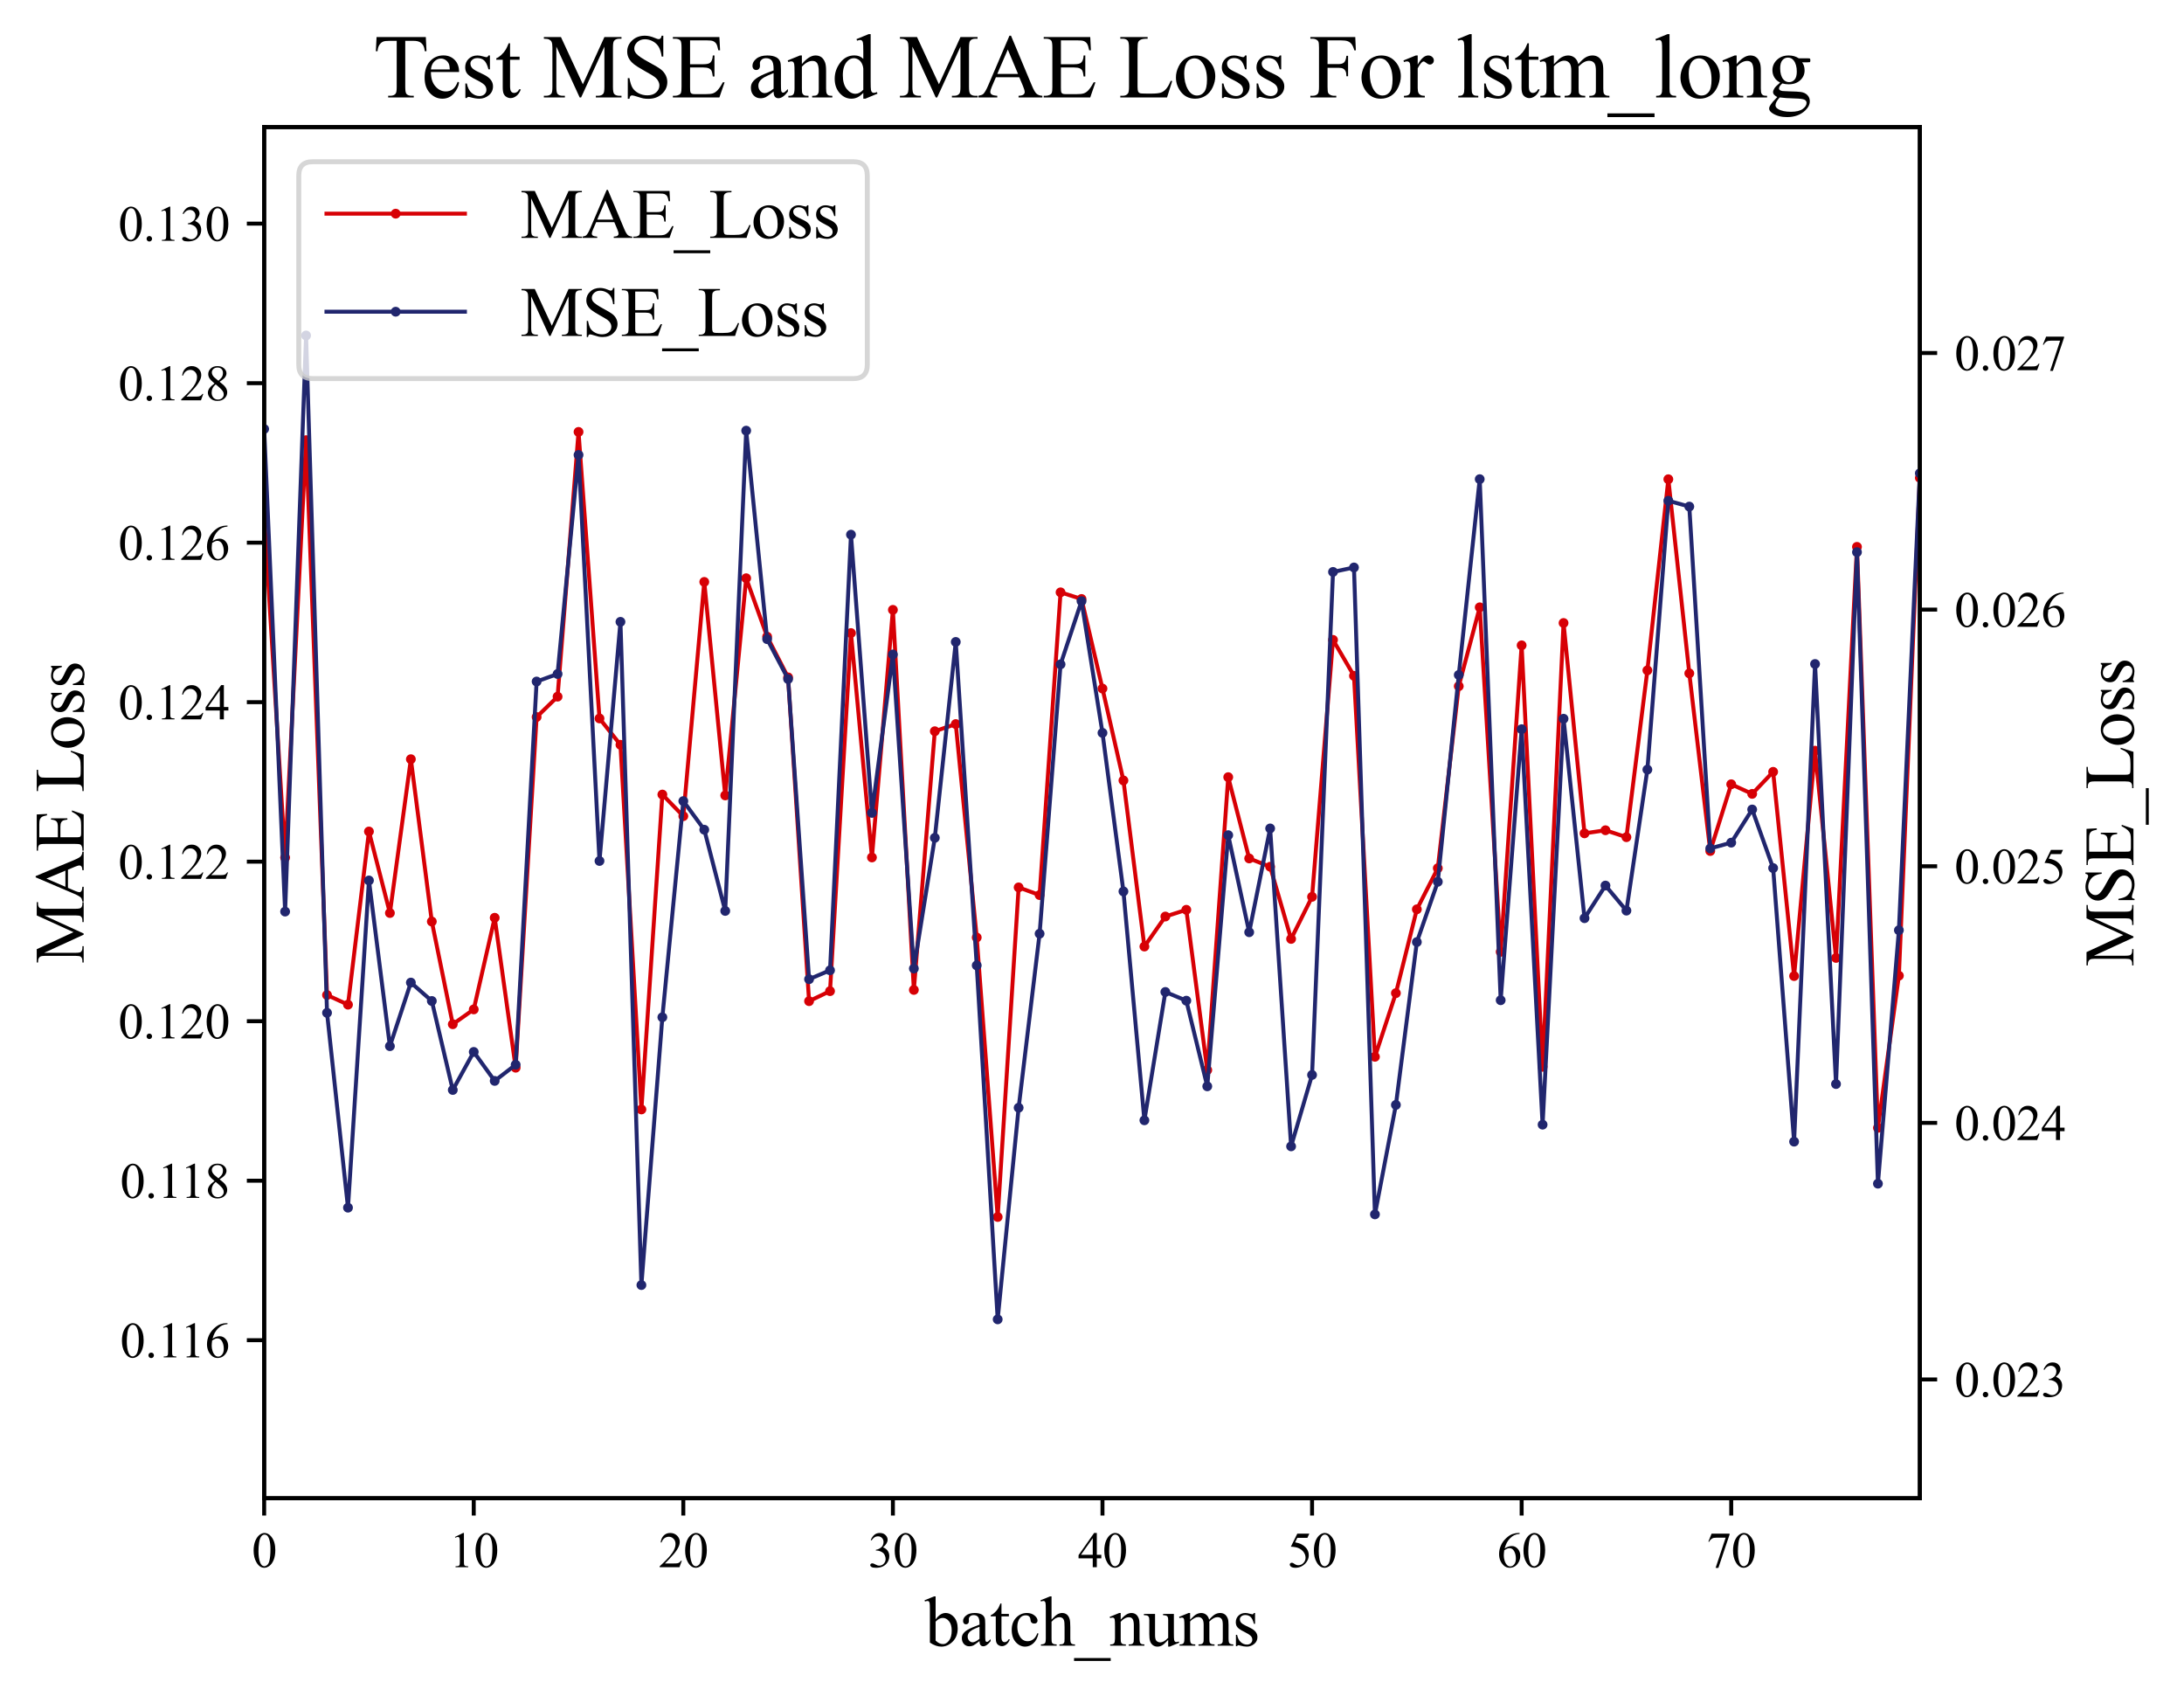 <?xml version="1.0" encoding="utf-8" standalone="no"?>
<!DOCTYPE svg PUBLIC "-//W3C//DTD SVG 1.1//EN"
  "http://www.w3.org/Graphics/SVG/1.1/DTD/svg11.dtd">
<svg xmlns:xlink="http://www.w3.org/1999/xlink" width="441.632pt" height="342.924pt" viewBox="0 0 441.632 342.924" xmlns="http://www.w3.org/2000/svg" version="1.1">
 <defs>
  <style type="text/css">*{stroke-linejoin: round; stroke-linecap: butt}</style>
 </defs>
 <g id="figure_1">
  <g id="patch_1">
   <path d="M 0 342.924 
L 441.632 342.924 
L 441.632 0 
L 0 0 
z
" style="fill: #ffffff"/>
  </g>
  <g id="axes_1">
   <g id="patch_2">
    <path d="M 53.416 302.899 
L 388.216 302.899 
L 388.216 25.699 
L 53.416 25.699 
z
" style="fill: #ffffff"/>
   </g>
   <g id="matplotlib.axis_1">
    <g id="xtick_1">
     <g id="line2d_1">
      <defs>
       <path id="mc40fad21f9" d="M 0 0 
L 0 3.5 
" style="stroke: #000000; stroke-width: 0.8"/>
      </defs>
      <g>
       <use xlink:href="#mc40fad21f9" x="53.416" y="302.899" style="stroke: #000000; stroke-width: 0.8"/>
      </g>
     </g>
     <g id="text_1">
      <!-- 0 -->
      <g transform="translate(50.916 316.842) scale(0.1 -0.1)">
       <defs>
        <path id="TimesNewRomanPSMT-30" d="M 231 2094 
Q 231 2819 450 3342 
Q 669 3866 1031 4122 
Q 1313 4325 1613 4325 
Q 2100 4325 2488 3828 
Q 2972 3213 2972 2159 
Q 2972 1422 2759 906 
Q 2547 391 2217 158 
Q 1888 -75 1581 -75 
Q 975 -75 572 641 
Q 231 1244 231 2094 
z
M 844 2016 
Q 844 1141 1059 588 
Q 1238 122 1591 122 
Q 1759 122 1940 273 
Q 2122 425 2216 781 
Q 2359 1319 2359 2297 
Q 2359 3022 2209 3506 
Q 2097 3866 1919 4016 
Q 1791 4119 1609 4119 
Q 1397 4119 1231 3928 
Q 1006 3669 925 3112 
Q 844 2556 844 2016 
z
" transform="scale(0.016)"/>
       </defs>
       <use xlink:href="#TimesNewRomanPSMT-30"/>
      </g>
     </g>
    </g>
    <g id="xtick_2">
     <g id="line2d_2">
      <g>
       <use xlink:href="#mc40fad21f9" x="95.796" y="302.899" style="stroke: #000000; stroke-width: 0.8"/>
      </g>
     </g>
     <g id="text_2">
      <!-- 10 -->
      <g transform="translate(90.796 316.842) scale(0.1 -0.1)">
       <defs>
        <path id="TimesNewRomanPSMT-31" d="M 750 3822 
L 1781 4325 
L 1884 4325 
L 1884 747 
Q 1884 391 1914 303 
Q 1944 216 2037 169 
Q 2131 122 2419 116 
L 2419 0 
L 825 0 
L 825 116 
Q 1125 122 1212 167 
Q 1300 213 1334 289 
Q 1369 366 1369 747 
L 1369 3034 
Q 1369 3497 1338 3628 
Q 1316 3728 1258 3775 
Q 1200 3822 1119 3822 
Q 1003 3822 797 3725 
L 750 3822 
z
" transform="scale(0.016)"/>
       </defs>
       <use xlink:href="#TimesNewRomanPSMT-31"/>
       <use xlink:href="#TimesNewRomanPSMT-30" x="50"/>
      </g>
     </g>
    </g>
    <g id="xtick_3">
     <g id="line2d_3">
      <g>
       <use xlink:href="#mc40fad21f9" x="138.175" y="302.899" style="stroke: #000000; stroke-width: 0.8"/>
      </g>
     </g>
     <g id="text_3">
      <!-- 20 -->
      <g transform="translate(133.175 316.842) scale(0.1 -0.1)">
       <defs>
        <path id="TimesNewRomanPSMT-32" d="M 2934 816 
L 2638 0 
L 138 0 
L 138 116 
Q 1241 1122 1691 1759 
Q 2141 2397 2141 2925 
Q 2141 3328 1894 3587 
Q 1647 3847 1303 3847 
Q 991 3847 742 3664 
Q 494 3481 375 3128 
L 259 3128 
Q 338 3706 661 4015 
Q 984 4325 1469 4325 
Q 1984 4325 2329 3994 
Q 2675 3663 2675 3213 
Q 2675 2891 2525 2569 
Q 2294 2063 1775 1497 
Q 997 647 803 472 
L 1909 472 
Q 2247 472 2383 497 
Q 2519 522 2628 598 
Q 2738 675 2819 816 
L 2934 816 
z
" transform="scale(0.016)"/>
       </defs>
       <use xlink:href="#TimesNewRomanPSMT-32"/>
       <use xlink:href="#TimesNewRomanPSMT-30" x="50"/>
      </g>
     </g>
    </g>
    <g id="xtick_4">
     <g id="line2d_4">
      <g>
       <use xlink:href="#mc40fad21f9" x="180.555" y="302.899" style="stroke: #000000; stroke-width: 0.8"/>
      </g>
     </g>
     <g id="text_4">
      <!-- 30 -->
      <g transform="translate(175.555 316.842) scale(0.1 -0.1)">
       <defs>
        <path id="TimesNewRomanPSMT-33" d="M 325 3431 
Q 506 3859 782 4092 
Q 1059 4325 1472 4325 
Q 1981 4325 2253 3994 
Q 2459 3747 2459 3466 
Q 2459 3003 1878 2509 
Q 2269 2356 2469 2072 
Q 2669 1788 2669 1403 
Q 2669 853 2319 450 
Q 1863 -75 997 -75 
Q 569 -75 414 31 
Q 259 138 259 259 
Q 259 350 332 419 
Q 406 488 509 488 
Q 588 488 669 463 
Q 722 447 909 348 
Q 1097 250 1169 231 
Q 1284 197 1416 197 
Q 1734 197 1970 444 
Q 2206 691 2206 1028 
Q 2206 1275 2097 1509 
Q 2016 1684 1919 1775 
Q 1784 1900 1550 2001 
Q 1316 2103 1072 2103 
L 972 2103 
L 972 2197 
Q 1219 2228 1467 2375 
Q 1716 2522 1828 2728 
Q 1941 2934 1941 3181 
Q 1941 3503 1739 3701 
Q 1538 3900 1238 3900 
Q 753 3900 428 3381 
L 325 3431 
z
" transform="scale(0.016)"/>
       </defs>
       <use xlink:href="#TimesNewRomanPSMT-33"/>
       <use xlink:href="#TimesNewRomanPSMT-30" x="50"/>
      </g>
     </g>
    </g>
    <g id="xtick_5">
     <g id="line2d_5">
      <g>
       <use xlink:href="#mc40fad21f9" x="222.935" y="302.899" style="stroke: #000000; stroke-width: 0.8"/>
      </g>
     </g>
     <g id="text_5">
      <!-- 40 -->
      <g transform="translate(217.935 316.842) scale(0.1 -0.1)">
       <defs>
        <path id="TimesNewRomanPSMT-34" d="M 2978 1563 
L 2978 1119 
L 2409 1119 
L 2409 0 
L 1894 0 
L 1894 1119 
L 100 1119 
L 100 1519 
L 2066 4325 
L 2409 4325 
L 2409 1563 
L 2978 1563 
z
M 1894 1563 
L 1894 3666 
L 406 1563 
L 1894 1563 
z
" transform="scale(0.016)"/>
       </defs>
       <use xlink:href="#TimesNewRomanPSMT-34"/>
       <use xlink:href="#TimesNewRomanPSMT-30" x="50"/>
      </g>
     </g>
    </g>
    <g id="xtick_6">
     <g id="line2d_6">
      <g>
       <use xlink:href="#mc40fad21f9" x="265.315" y="302.899" style="stroke: #000000; stroke-width: 0.8"/>
      </g>
     </g>
     <g id="text_6">
      <!-- 50 -->
      <g transform="translate(260.315 316.842) scale(0.1 -0.1)">
       <defs>
        <path id="TimesNewRomanPSMT-35" d="M 2778 4238 
L 2534 3706 
L 1259 3706 
L 981 3138 
Q 1809 3016 2294 2522 
Q 2709 2097 2709 1522 
Q 2709 1188 2573 903 
Q 2438 619 2231 419 
Q 2025 219 1772 97 
Q 1413 -75 1034 -75 
Q 653 -75 479 54 
Q 306 184 306 341 
Q 306 428 378 495 
Q 450 563 559 563 
Q 641 563 702 538 
Q 763 513 909 409 
Q 1144 247 1384 247 
Q 1750 247 2026 523 
Q 2303 800 2303 1197 
Q 2303 1581 2056 1914 
Q 1809 2247 1375 2428 
Q 1034 2569 447 2591 
L 1259 4238 
L 2778 4238 
z
" transform="scale(0.016)"/>
       </defs>
       <use xlink:href="#TimesNewRomanPSMT-35"/>
       <use xlink:href="#TimesNewRomanPSMT-30" x="50"/>
      </g>
     </g>
    </g>
    <g id="xtick_7">
     <g id="line2d_7">
      <g>
       <use xlink:href="#mc40fad21f9" x="307.694" y="302.899" style="stroke: #000000; stroke-width: 0.8"/>
      </g>
     </g>
     <g id="text_7">
      <!-- 60 -->
      <g transform="translate(302.694 316.842) scale(0.1 -0.1)">
       <defs>
        <path id="TimesNewRomanPSMT-36" d="M 2869 4325 
L 2869 4209 
Q 2456 4169 2195 4045 
Q 1934 3922 1679 3669 
Q 1425 3416 1258 3105 
Q 1091 2794 978 2366 
Q 1428 2675 1881 2675 
Q 2316 2675 2634 2325 
Q 2953 1975 2953 1425 
Q 2953 894 2631 456 
Q 2244 -75 1606 -75 
Q 1172 -75 869 213 
Q 275 772 275 1663 
Q 275 2231 503 2743 
Q 731 3256 1154 3653 
Q 1578 4050 1965 4187 
Q 2353 4325 2688 4325 
L 2869 4325 
z
M 925 2138 
Q 869 1716 869 1456 
Q 869 1156 980 804 
Q 1091 453 1309 247 
Q 1469 100 1697 100 
Q 1969 100 2183 356 
Q 2397 613 2397 1088 
Q 2397 1622 2184 2012 
Q 1972 2403 1581 2403 
Q 1463 2403 1327 2353 
Q 1191 2303 925 2138 
z
" transform="scale(0.016)"/>
       </defs>
       <use xlink:href="#TimesNewRomanPSMT-36"/>
       <use xlink:href="#TimesNewRomanPSMT-30" x="50"/>
      </g>
     </g>
    </g>
    <g id="xtick_8">
     <g id="line2d_8">
      <g>
       <use xlink:href="#mc40fad21f9" x="350.074" y="302.899" style="stroke: #000000; stroke-width: 0.8"/>
      </g>
     </g>
     <g id="text_8">
      <!-- 70 -->
      <g transform="translate(345.074 316.842) scale(0.1 -0.1)">
       <defs>
        <path id="TimesNewRomanPSMT-37" d="M 644 4238 
L 2916 4238 
L 2916 4119 
L 1503 -88 
L 1153 -88 
L 2419 3728 
L 1253 3728 
Q 900 3728 750 3644 
Q 488 3500 328 3200 
L 238 3234 
L 644 4238 
z
" transform="scale(0.016)"/>
       </defs>
       <use xlink:href="#TimesNewRomanPSMT-37"/>
       <use xlink:href="#TimesNewRomanPSMT-30" x="50"/>
      </g>
     </g>
    </g>
    <g id="text_9">
     <!-- batch_nums -->
     <g transform="translate(186.987 332.703) scale(0.14 -0.14)">
      <defs>
       <path id="TimesNewRomanPSMT-62" d="M 984 2369 
Q 1400 2947 1881 2947 
Q 2322 2947 2650 2570 
Q 2978 2194 2978 1541 
Q 2978 778 2472 313 
Q 2038 -88 1503 -88 
Q 1253 -88 995 3 
Q 738 94 469 275 
L 469 3241 
Q 469 3728 445 3840 
Q 422 3953 372 3993 
Q 322 4034 247 4034 
Q 159 4034 28 3984 
L -16 4094 
L 844 4444 
L 984 4444 
L 984 2369 
z
M 984 2169 
L 984 456 
Q 1144 300 1314 220 
Q 1484 141 1663 141 
Q 1947 141 2192 453 
Q 2438 766 2438 1363 
Q 2438 1913 2192 2208 
Q 1947 2503 1634 2503 
Q 1469 2503 1303 2419 
Q 1178 2356 984 2169 
z
" transform="scale(0.016)"/>
       <path id="TimesNewRomanPSMT-61" d="M 1822 413 
Q 1381 72 1269 19 
Q 1100 -59 909 -59 
Q 613 -59 420 144 
Q 228 347 228 678 
Q 228 888 322 1041 
Q 450 1253 767 1440 
Q 1084 1628 1822 1897 
L 1822 2009 
Q 1822 2438 1686 2597 
Q 1550 2756 1291 2756 
Q 1094 2756 978 2650 
Q 859 2544 859 2406 
L 866 2225 
Q 866 2081 792 2003 
Q 719 1925 600 1925 
Q 484 1925 411 2006 
Q 338 2088 338 2228 
Q 338 2497 613 2722 
Q 888 2947 1384 2947 
Q 1766 2947 2009 2819 
Q 2194 2722 2281 2516 
Q 2338 2381 2338 1966 
L 2338 994 
Q 2338 584 2353 492 
Q 2369 400 2405 369 
Q 2441 338 2488 338 
Q 2538 338 2575 359 
Q 2641 400 2828 588 
L 2828 413 
Q 2478 -56 2159 -56 
Q 2006 -56 1915 50 
Q 1825 156 1822 413 
z
M 1822 616 
L 1822 1706 
Q 1350 1519 1213 1441 
Q 966 1303 859 1153 
Q 753 1003 753 825 
Q 753 600 887 451 
Q 1022 303 1197 303 
Q 1434 303 1822 616 
z
" transform="scale(0.016)"/>
       <path id="TimesNewRomanPSMT-74" d="M 1031 3803 
L 1031 2863 
L 1700 2863 
L 1700 2644 
L 1031 2644 
L 1031 788 
Q 1031 509 1111 412 
Q 1191 316 1316 316 
Q 1419 316 1516 380 
Q 1613 444 1666 569 
L 1788 569 
Q 1678 263 1478 108 
Q 1278 -47 1066 -47 
Q 922 -47 784 33 
Q 647 113 581 261 
Q 516 409 516 719 
L 516 2644 
L 63 2644 
L 63 2747 
Q 234 2816 414 2980 
Q 594 3144 734 3369 
Q 806 3488 934 3803 
L 1031 3803 
z
" transform="scale(0.016)"/>
       <path id="TimesNewRomanPSMT-63" d="M 2631 1088 
Q 2516 522 2178 217 
Q 1841 -88 1431 -88 
Q 944 -88 581 321 
Q 219 731 219 1428 
Q 219 2103 620 2525 
Q 1022 2947 1584 2947 
Q 2006 2947 2278 2723 
Q 2550 2500 2550 2259 
Q 2550 2141 2473 2067 
Q 2397 1994 2259 1994 
Q 2075 1994 1981 2113 
Q 1928 2178 1911 2362 
Q 1894 2547 1784 2644 
Q 1675 2738 1481 2738 
Q 1169 2738 978 2506 
Q 725 2200 725 1697 
Q 725 1184 976 792 
Q 1228 400 1656 400 
Q 1963 400 2206 609 
Q 2378 753 2541 1131 
L 2631 1088 
z
" transform="scale(0.016)"/>
       <path id="TimesNewRomanPSMT-68" d="M 1041 4444 
L 1041 2350 
Q 1388 2731 1591 2839 
Q 1794 2947 1997 2947 
Q 2241 2947 2416 2812 
Q 2591 2678 2675 2391 
Q 2734 2191 2734 1659 
L 2734 647 
Q 2734 375 2778 275 
Q 2809 200 2884 156 
Q 2959 113 3159 113 
L 3159 0 
L 1753 0 
L 1753 113 
L 1819 113 
Q 2019 113 2097 173 
Q 2175 234 2206 353 
Q 2216 403 2216 647 
L 2216 1659 
Q 2216 2128 2167 2275 
Q 2119 2422 2012 2495 
Q 1906 2569 1756 2569 
Q 1603 2569 1437 2487 
Q 1272 2406 1041 2159 
L 1041 647 
Q 1041 353 1073 281 
Q 1106 209 1195 161 
Q 1284 113 1503 113 
L 1503 0 
L 84 0 
L 84 113 
Q 275 113 384 172 
Q 447 203 484 290 
Q 522 378 522 647 
L 522 3238 
Q 522 3728 498 3840 
Q 475 3953 426 3993 
Q 378 4034 297 4034 
Q 231 4034 84 3984 
L 41 4094 
L 897 4444 
L 1041 4444 
z
" transform="scale(0.016)"/>
       <path id="TimesNewRomanPSMT-5f" d="M 3256 -1381 
L -53 -1381 
L -53 -1119 
L 3256 -1119 
L 3256 -1381 
z
" transform="scale(0.016)"/>
       <path id="TimesNewRomanPSMT-6e" d="M 1034 2341 
Q 1538 2947 1994 2947 
Q 2228 2947 2397 2830 
Q 2566 2713 2666 2444 
Q 2734 2256 2734 1869 
L 2734 647 
Q 2734 375 2778 278 
Q 2813 200 2889 156 
Q 2966 113 3172 113 
L 3172 0 
L 1756 0 
L 1756 113 
L 1816 113 
Q 2016 113 2095 173 
Q 2175 234 2206 353 
Q 2219 400 2219 647 
L 2219 1819 
Q 2219 2209 2117 2386 
Q 2016 2563 1775 2563 
Q 1403 2563 1034 2156 
L 1034 647 
Q 1034 356 1069 288 
Q 1113 197 1189 155 
Q 1266 113 1500 113 
L 1500 0 
L 84 0 
L 84 113 
L 147 113 
Q 366 113 442 223 
Q 519 334 519 647 
L 519 1709 
Q 519 2225 495 2337 
Q 472 2450 423 2490 
Q 375 2531 294 2531 
Q 206 2531 84 2484 
L 38 2597 
L 900 2947 
L 1034 2947 
L 1034 2341 
z
" transform="scale(0.016)"/>
       <path id="TimesNewRomanPSMT-75" d="M 2709 2863 
L 2709 1128 
Q 2709 631 2732 520 
Q 2756 409 2807 365 
Q 2859 322 2928 322 
Q 3025 322 3147 375 
L 3191 266 
L 2334 -88 
L 2194 -88 
L 2194 519 
Q 1825 119 1631 15 
Q 1438 -88 1222 -88 
Q 981 -88 804 51 
Q 628 191 559 409 
Q 491 628 491 1028 
L 491 2306 
Q 491 2509 447 2587 
Q 403 2666 317 2708 
Q 231 2750 6 2747 
L 6 2863 
L 1009 2863 
L 1009 947 
Q 1009 547 1148 422 
Q 1288 297 1484 297 
Q 1619 297 1789 381 
Q 1959 466 2194 703 
L 2194 2325 
Q 2194 2569 2105 2655 
Q 2016 2741 1734 2747 
L 1734 2863 
L 2709 2863 
z
" transform="scale(0.016)"/>
       <path id="TimesNewRomanPSMT-6d" d="M 1050 2338 
Q 1363 2650 1419 2697 
Q 1559 2816 1721 2881 
Q 1884 2947 2044 2947 
Q 2313 2947 2506 2790 
Q 2700 2634 2766 2338 
Q 3088 2713 3309 2830 
Q 3531 2947 3766 2947 
Q 3994 2947 4170 2830 
Q 4347 2713 4450 2447 
Q 4519 2266 4519 1878 
L 4519 647 
Q 4519 378 4559 278 
Q 4591 209 4675 161 
Q 4759 113 4950 113 
L 4950 0 
L 3538 0 
L 3538 113 
L 3597 113 
Q 3781 113 3884 184 
Q 3956 234 3988 344 
Q 4000 397 4000 647 
L 4000 1878 
Q 4000 2228 3916 2372 
Q 3794 2572 3525 2572 
Q 3359 2572 3192 2489 
Q 3025 2406 2788 2181 
L 2781 2147 
L 2788 2013 
L 2788 647 
Q 2788 353 2820 281 
Q 2853 209 2943 161 
Q 3034 113 3253 113 
L 3253 0 
L 1806 0 
L 1806 113 
Q 2044 113 2133 169 
Q 2222 225 2256 338 
Q 2272 391 2272 647 
L 2272 1878 
Q 2272 2228 2169 2381 
Q 2031 2581 1784 2581 
Q 1616 2581 1450 2491 
Q 1191 2353 1050 2181 
L 1050 647 
Q 1050 366 1089 281 
Q 1128 197 1204 155 
Q 1281 113 1516 113 
L 1516 0 
L 100 0 
L 100 113 
Q 297 113 375 155 
Q 453 197 493 289 
Q 534 381 534 647 
L 534 1741 
Q 534 2213 506 2350 
Q 484 2453 437 2492 
Q 391 2531 309 2531 
Q 222 2531 100 2484 
L 53 2597 
L 916 2947 
L 1050 2947 
L 1050 2338 
z
" transform="scale(0.016)"/>
       <path id="TimesNewRomanPSMT-73" d="M 2050 2947 
L 2050 1972 
L 1947 1972 
Q 1828 2431 1642 2597 
Q 1456 2763 1169 2763 
Q 950 2763 815 2647 
Q 681 2531 681 2391 
Q 681 2216 781 2091 
Q 878 1963 1175 1819 
L 1631 1597 
Q 2266 1288 2266 781 
Q 2266 391 1970 151 
Q 1675 -88 1309 -88 
Q 1047 -88 709 6 
Q 606 38 541 38 
Q 469 38 428 -44 
L 325 -44 
L 325 978 
L 428 978 
Q 516 541 762 319 
Q 1009 97 1316 97 
Q 1531 97 1667 223 
Q 1803 350 1803 528 
Q 1803 744 1651 891 
Q 1500 1038 1047 1263 
Q 594 1488 453 1669 
Q 313 1847 313 2119 
Q 313 2472 555 2709 
Q 797 2947 1181 2947 
Q 1350 2947 1591 2875 
Q 1750 2828 1803 2828 
Q 1853 2828 1881 2850 
Q 1909 2872 1947 2947 
L 2050 2947 
z
" transform="scale(0.016)"/>
      </defs>
      <use xlink:href="#TimesNewRomanPSMT-62"/>
      <use xlink:href="#TimesNewRomanPSMT-61" x="50"/>
      <use xlink:href="#TimesNewRomanPSMT-74" x="94.385"/>
      <use xlink:href="#TimesNewRomanPSMT-63" x="122.168"/>
      <use xlink:href="#TimesNewRomanPSMT-68" x="166.553"/>
      <use xlink:href="#TimesNewRomanPSMT-5f" x="216.553"/>
      <use xlink:href="#TimesNewRomanPSMT-6e" x="266.553"/>
      <use xlink:href="#TimesNewRomanPSMT-75" x="316.553"/>
      <use xlink:href="#TimesNewRomanPSMT-6d" x="366.553"/>
      <use xlink:href="#TimesNewRomanPSMT-73" x="444.336"/>
     </g>
    </g>
   </g>
   <g id="matplotlib.axis_2">
    <g id="ytick_1">
     <g id="line2d_9">
      <defs>
       <path id="mb28297d107" d="M 0 0 
L -3.5 0 
" style="stroke: #000000; stroke-width: 0.8"/>
      </defs>
      <g>
       <use xlink:href="#mb28297d107" x="53.416" y="270.954" style="stroke: #000000; stroke-width: 0.8"/>
      </g>
     </g>
     <g id="text_10">
      <!-- 0.116 -->
      <g transform="translate(24.291 274.426) scale(0.1 -0.1)">
       <defs>
        <path id="TimesNewRomanPSMT-2e" d="M 800 606 
Q 947 606 1047 504 
Q 1147 403 1147 259 
Q 1147 116 1045 14 
Q 944 -88 800 -88 
Q 656 -88 554 14 
Q 453 116 453 259 
Q 453 406 554 506 
Q 656 606 800 606 
z
" transform="scale(0.016)"/>
       </defs>
       <use xlink:href="#TimesNewRomanPSMT-30"/>
       <use xlink:href="#TimesNewRomanPSMT-2e" x="50"/>
       <use xlink:href="#TimesNewRomanPSMT-31" x="75"/>
       <use xlink:href="#TimesNewRomanPSMT-31" x="121.25"/>
       <use xlink:href="#TimesNewRomanPSMT-36" x="171.25"/>
      </g>
     </g>
    </g>
    <g id="ytick_2">
     <g id="line2d_10">
      <g>
       <use xlink:href="#mb28297d107" x="53.416" y="238.705" style="stroke: #000000; stroke-width: 0.8"/>
      </g>
     </g>
     <g id="text_11">
      <!-- 0.118 -->
      <g transform="translate(24.291 242.177) scale(0.1 -0.1)">
       <defs>
        <path id="TimesNewRomanPSMT-38" d="M 1228 2134 
Q 725 2547 579 2797 
Q 434 3047 434 3316 
Q 434 3728 753 4026 
Q 1072 4325 1600 4325 
Q 2113 4325 2425 4047 
Q 2738 3769 2738 3413 
Q 2738 3175 2569 2928 
Q 2400 2681 1866 2347 
Q 2416 1922 2594 1678 
Q 2831 1359 2831 1006 
Q 2831 559 2490 242 
Q 2150 -75 1597 -75 
Q 994 -75 656 303 
Q 388 606 388 966 
Q 388 1247 577 1523 
Q 766 1800 1228 2134 
z
M 1719 2469 
Q 2094 2806 2194 3001 
Q 2294 3197 2294 3444 
Q 2294 3772 2109 3958 
Q 1925 4144 1606 4144 
Q 1288 4144 1088 3959 
Q 888 3775 888 3528 
Q 888 3366 970 3203 
Q 1053 3041 1206 2894 
L 1719 2469 
z
M 1375 2016 
Q 1116 1797 991 1539 
Q 866 1281 866 981 
Q 866 578 1086 336 
Q 1306 94 1647 94 
Q 1984 94 2187 284 
Q 2391 475 2391 747 
Q 2391 972 2272 1150 
Q 2050 1481 1375 2016 
z
" transform="scale(0.016)"/>
       </defs>
       <use xlink:href="#TimesNewRomanPSMT-30"/>
       <use xlink:href="#TimesNewRomanPSMT-2e" x="50"/>
       <use xlink:href="#TimesNewRomanPSMT-31" x="75"/>
       <use xlink:href="#TimesNewRomanPSMT-31" x="121.25"/>
       <use xlink:href="#TimesNewRomanPSMT-38" x="171.25"/>
      </g>
     </g>
    </g>
    <g id="ytick_3">
     <g id="line2d_11">
      <g>
       <use xlink:href="#mb28297d107" x="53.416" y="206.457" style="stroke: #000000; stroke-width: 0.8"/>
      </g>
     </g>
     <g id="text_12">
      <!-- 0.120 -->
      <g transform="translate(23.916 209.929) scale(0.1 -0.1)">
       <use xlink:href="#TimesNewRomanPSMT-30"/>
       <use xlink:href="#TimesNewRomanPSMT-2e" x="50"/>
       <use xlink:href="#TimesNewRomanPSMT-31" x="75"/>
       <use xlink:href="#TimesNewRomanPSMT-32" x="125"/>
       <use xlink:href="#TimesNewRomanPSMT-30" x="175"/>
      </g>
     </g>
    </g>
    <g id="ytick_4">
     <g id="line2d_12">
      <g>
       <use xlink:href="#mb28297d107" x="53.416" y="174.208" style="stroke: #000000; stroke-width: 0.8"/>
      </g>
     </g>
     <g id="text_13">
      <!-- 0.122 -->
      <g transform="translate(23.916 177.68) scale(0.1 -0.1)">
       <use xlink:href="#TimesNewRomanPSMT-30"/>
       <use xlink:href="#TimesNewRomanPSMT-2e" x="50"/>
       <use xlink:href="#TimesNewRomanPSMT-31" x="75"/>
       <use xlink:href="#TimesNewRomanPSMT-32" x="125"/>
       <use xlink:href="#TimesNewRomanPSMT-32" x="175"/>
      </g>
     </g>
    </g>
    <g id="ytick_5">
     <g id="line2d_13">
      <g>
       <use xlink:href="#mb28297d107" x="53.416" y="141.96" style="stroke: #000000; stroke-width: 0.8"/>
      </g>
     </g>
     <g id="text_14">
      <!-- 0.124 -->
      <g transform="translate(23.916 145.432) scale(0.1 -0.1)">
       <use xlink:href="#TimesNewRomanPSMT-30"/>
       <use xlink:href="#TimesNewRomanPSMT-2e" x="50"/>
       <use xlink:href="#TimesNewRomanPSMT-31" x="75"/>
       <use xlink:href="#TimesNewRomanPSMT-32" x="125"/>
       <use xlink:href="#TimesNewRomanPSMT-34" x="175"/>
      </g>
     </g>
    </g>
    <g id="ytick_6">
     <g id="line2d_14">
      <g>
       <use xlink:href="#mb28297d107" x="53.416" y="109.712" style="stroke: #000000; stroke-width: 0.8"/>
      </g>
     </g>
     <g id="text_15">
      <!-- 0.126 -->
      <g transform="translate(23.916 113.183) scale(0.1 -0.1)">
       <use xlink:href="#TimesNewRomanPSMT-30"/>
       <use xlink:href="#TimesNewRomanPSMT-2e" x="50"/>
       <use xlink:href="#TimesNewRomanPSMT-31" x="75"/>
       <use xlink:href="#TimesNewRomanPSMT-32" x="125"/>
       <use xlink:href="#TimesNewRomanPSMT-36" x="175"/>
      </g>
     </g>
    </g>
    <g id="ytick_7">
     <g id="line2d_15">
      <g>
       <use xlink:href="#mb28297d107" x="53.416" y="77.463" style="stroke: #000000; stroke-width: 0.8"/>
      </g>
     </g>
     <g id="text_16">
      <!-- 0.128 -->
      <g transform="translate(23.916 80.935) scale(0.1 -0.1)">
       <use xlink:href="#TimesNewRomanPSMT-30"/>
       <use xlink:href="#TimesNewRomanPSMT-2e" x="50"/>
       <use xlink:href="#TimesNewRomanPSMT-31" x="75"/>
       <use xlink:href="#TimesNewRomanPSMT-32" x="125"/>
       <use xlink:href="#TimesNewRomanPSMT-38" x="175"/>
      </g>
     </g>
    </g>
    <g id="ytick_8">
     <g id="line2d_16">
      <g>
       <use xlink:href="#mb28297d107" x="53.416" y="45.215" style="stroke: #000000; stroke-width: 0.8"/>
      </g>
     </g>
     <g id="text_17">
      <!-- 0.130 -->
      <g transform="translate(23.916 48.687) scale(0.1 -0.1)">
       <use xlink:href="#TimesNewRomanPSMT-30"/>
       <use xlink:href="#TimesNewRomanPSMT-2e" x="50"/>
       <use xlink:href="#TimesNewRomanPSMT-31" x="75"/>
       <use xlink:href="#TimesNewRomanPSMT-33" x="125"/>
       <use xlink:href="#TimesNewRomanPSMT-30" x="175"/>
      </g>
     </g>
    </g>
    <g id="text_18">
     <!-- MAE Loss -->
     <g transform="translate(16.921 194.829) rotate(-90) scale(0.14 -0.14)">
      <defs>
       <path id="TimesNewRomanPSMT-4d" d="M 2619 0 
L 981 3566 
L 981 734 
Q 981 344 1066 247 
Q 1181 116 1431 116 
L 1581 116 
L 1581 0 
L 106 0 
L 106 116 
L 256 116 
Q 525 116 638 278 
Q 706 378 706 734 
L 706 3503 
Q 706 3784 644 3909 
Q 600 4000 483 4061 
Q 366 4122 106 4122 
L 106 4238 
L 1306 4238 
L 2844 922 
L 4356 4238 
L 5556 4238 
L 5556 4122 
L 5409 4122 
Q 5138 4122 5025 3959 
Q 4956 3859 4956 3503 
L 4956 734 
Q 4956 344 5044 247 
Q 5159 116 5409 116 
L 5556 116 
L 5556 0 
L 3756 0 
L 3756 116 
L 3906 116 
Q 4178 116 4288 278 
Q 4356 378 4356 734 
L 4356 3566 
L 2722 0 
L 2619 0 
z
" transform="scale(0.016)"/>
       <path id="TimesNewRomanPSMT-41" d="M 2928 1419 
L 1288 1419 
L 1000 750 
Q 894 503 894 381 
Q 894 284 986 211 
Q 1078 138 1384 116 
L 1384 0 
L 50 0 
L 50 116 
Q 316 163 394 238 
Q 553 388 747 847 
L 2238 4334 
L 2347 4334 
L 3822 809 
Q 4000 384 4145 257 
Q 4291 131 4550 116 
L 4550 0 
L 2878 0 
L 2878 116 
Q 3131 128 3220 200 
Q 3309 272 3309 375 
Q 3309 513 3184 809 
L 2928 1419 
z
M 2841 1650 
L 2122 3363 
L 1384 1650 
L 2841 1650 
z
" transform="scale(0.016)"/>
       <path id="TimesNewRomanPSMT-45" d="M 1338 4006 
L 1338 2331 
L 2269 2331 
Q 2631 2331 2753 2441 
Q 2916 2584 2934 2947 
L 3050 2947 
L 3050 1472 
L 2934 1472 
Q 2891 1781 2847 1869 
Q 2791 1978 2662 2040 
Q 2534 2103 2269 2103 
L 1338 2103 
L 1338 706 
Q 1338 425 1363 364 
Q 1388 303 1450 267 
Q 1513 231 1688 231 
L 2406 231 
Q 2766 231 2928 281 
Q 3091 331 3241 478 
Q 3434 672 3638 1063 
L 3763 1063 
L 3397 0 
L 131 0 
L 131 116 
L 281 116 
Q 431 116 566 188 
Q 666 238 702 338 
Q 738 438 738 747 
L 738 3500 
Q 738 3903 656 3997 
Q 544 4122 281 4122 
L 131 4122 
L 131 4238 
L 3397 4238 
L 3444 3309 
L 3322 3309 
Q 3256 3644 3176 3769 
Q 3097 3894 2941 3959 
Q 2816 4006 2500 4006 
L 1338 4006 
z
" transform="scale(0.016)"/>
       <path id="TimesNewRomanPSMT-20" transform="scale(0.016)"/>
       <path id="TimesNewRomanPSMT-4c" d="M 3669 1172 
L 3772 1150 
L 3409 0 
L 128 0 
L 128 116 
L 288 116 
Q 556 116 672 291 
Q 738 391 738 753 
L 738 3488 
Q 738 3884 650 3984 
Q 528 4122 288 4122 
L 128 4122 
L 128 4238 
L 2047 4238 
L 2047 4122 
Q 1709 4125 1573 4059 
Q 1438 3994 1388 3894 
Q 1338 3794 1338 3416 
L 1338 753 
Q 1338 494 1388 397 
Q 1425 331 1503 300 
Q 1581 269 1991 269 
L 2300 269 
Q 2788 269 2984 341 
Q 3181 413 3343 595 
Q 3506 778 3669 1172 
z
" transform="scale(0.016)"/>
       <path id="TimesNewRomanPSMT-6f" d="M 1600 2947 
Q 2250 2947 2644 2453 
Q 2978 2031 2978 1484 
Q 2978 1100 2793 706 
Q 2609 313 2286 112 
Q 1963 -88 1566 -88 
Q 919 -88 538 428 
Q 216 863 216 1403 
Q 216 1797 411 2186 
Q 606 2575 925 2761 
Q 1244 2947 1600 2947 
z
M 1503 2744 
Q 1338 2744 1170 2645 
Q 1003 2547 900 2300 
Q 797 2053 797 1666 
Q 797 1041 1045 587 
Q 1294 134 1700 134 
Q 2003 134 2200 384 
Q 2397 634 2397 1244 
Q 2397 2006 2069 2444 
Q 1847 2744 1503 2744 
z
" transform="scale(0.016)"/>
      </defs>
      <use xlink:href="#TimesNewRomanPSMT-4d"/>
      <use xlink:href="#TimesNewRomanPSMT-41" x="88.916"/>
      <use xlink:href="#TimesNewRomanPSMT-45" x="161.133"/>
      <use xlink:href="#TimesNewRomanPSMT-20" x="222.217"/>
      <use xlink:href="#TimesNewRomanPSMT-4c" x="247.217"/>
      <use xlink:href="#TimesNewRomanPSMT-6f" x="308.301"/>
      <use xlink:href="#TimesNewRomanPSMT-73" x="358.301"/>
      <use xlink:href="#TimesNewRomanPSMT-73" x="397.217"/>
     </g>
    </g>
   </g>
   <g id="line2d_17">
    <path d="M 53.416 104.174 
L 57.654 173.378 
L 61.892 88.99 
L 66.13 201.164 
L 70.368 203.117 
L 74.606 168.105 
L 78.844 184.586 
L 83.082 153.489 
L 87.32 186.307 
L 91.558 207.072 
L 95.796 204.071 
L 100.034 185.546 
L 104.272 215.861 
L 108.51 144.963 
L 112.748 140.841 
L 116.986 87.32 
L 121.224 145.247 
L 125.462 150.574 
L 129.699 224.3 
L 133.937 160.633 
L 138.175 165.004 
L 142.413 117.645 
L 146.651 160.812 
L 150.889 116.9 
L 155.127 128.715 
L 159.365 136.946 
L 163.603 202.405 
L 167.841 200.379 
L 172.079 127.987 
L 176.317 173.351 
L 180.555 123.297 
L 184.793 200.133 
L 189.031 147.836 
L 193.269 146.387 
L 197.507 189.534 
L 201.745 246.039 
L 205.983 179.407 
L 210.221 180.958 
L 214.459 119.755 
L 218.697 121.097 
L 222.935 139.21 
L 227.173 157.784 
L 231.411 191.363 
L 235.649 185.298 
L 239.887 183.934 
L 244.125 216.334 
L 248.363 157.12 
L 252.601 173.552 
L 256.839 175.228 
L 261.077 189.822 
L 265.315 181.313 
L 269.553 129.367 
L 273.791 136.633 
L 278.029 213.654 
L 282.267 200.787 
L 286.505 183.835 
L 290.743 175.529 
L 294.98 138.734 
L 299.218 122.78 
L 303.456 192.435 
L 307.694 130.469 
L 311.932 215.683 
L 316.17 125.951 
L 320.408 168.48 
L 324.646 167.853 
L 328.884 169.253 
L 333.122 135.525 
L 337.36 96.889 
L 341.598 136.133 
L 345.836 172.048 
L 350.074 158.557 
L 354.312 160.497 
L 358.55 156.043 
L 362.788 197.331 
L 367.026 151.768 
L 371.264 193.663 
L 375.502 110.56 
L 379.74 228.022 
L 383.978 197.258 
L 388.216 96.613 
" clip-path="url(#p65eea1eb0e)" style="fill: none; stroke: #d70005; stroke-width: 0.8; stroke-linecap: square"/>
    <defs>
     <path id="m9cbf37dc15" d="M 0 0.5 
C 0.133 0.5 0.26 0.447 0.354 0.354 
C 0.447 0.26 0.5 0.133 0.5 0 
C 0.5 -0.133 0.447 -0.26 0.354 -0.354 
C 0.26 -0.447 0.133 -0.5 0 -0.5 
C -0.133 -0.5 -0.26 -0.447 -0.354 -0.354 
C -0.447 -0.26 -0.5 -0.133 -0.5 0 
C -0.5 0.133 -0.447 0.26 -0.354 0.354 
C -0.26 0.447 -0.133 0.5 0 0.5 
z
" style="stroke: #d70005"/>
    </defs>
    <g clip-path="url(#p65eea1eb0e)">
     <use xlink:href="#m9cbf37dc15" x="53.416" y="104.174" style="fill: #d70005; stroke: #d70005"/>
     <use xlink:href="#m9cbf37dc15" x="57.654" y="173.378" style="fill: #d70005; stroke: #d70005"/>
     <use xlink:href="#m9cbf37dc15" x="61.892" y="88.99" style="fill: #d70005; stroke: #d70005"/>
     <use xlink:href="#m9cbf37dc15" x="66.13" y="201.164" style="fill: #d70005; stroke: #d70005"/>
     <use xlink:href="#m9cbf37dc15" x="70.368" y="203.117" style="fill: #d70005; stroke: #d70005"/>
     <use xlink:href="#m9cbf37dc15" x="74.606" y="168.105" style="fill: #d70005; stroke: #d70005"/>
     <use xlink:href="#m9cbf37dc15" x="78.844" y="184.586" style="fill: #d70005; stroke: #d70005"/>
     <use xlink:href="#m9cbf37dc15" x="83.082" y="153.489" style="fill: #d70005; stroke: #d70005"/>
     <use xlink:href="#m9cbf37dc15" x="87.32" y="186.307" style="fill: #d70005; stroke: #d70005"/>
     <use xlink:href="#m9cbf37dc15" x="91.558" y="207.072" style="fill: #d70005; stroke: #d70005"/>
     <use xlink:href="#m9cbf37dc15" x="95.796" y="204.071" style="fill: #d70005; stroke: #d70005"/>
     <use xlink:href="#m9cbf37dc15" x="100.034" y="185.546" style="fill: #d70005; stroke: #d70005"/>
     <use xlink:href="#m9cbf37dc15" x="104.272" y="215.861" style="fill: #d70005; stroke: #d70005"/>
     <use xlink:href="#m9cbf37dc15" x="108.51" y="144.963" style="fill: #d70005; stroke: #d70005"/>
     <use xlink:href="#m9cbf37dc15" x="112.748" y="140.841" style="fill: #d70005; stroke: #d70005"/>
     <use xlink:href="#m9cbf37dc15" x="116.986" y="87.32" style="fill: #d70005; stroke: #d70005"/>
     <use xlink:href="#m9cbf37dc15" x="121.224" y="145.247" style="fill: #d70005; stroke: #d70005"/>
     <use xlink:href="#m9cbf37dc15" x="125.462" y="150.574" style="fill: #d70005; stroke: #d70005"/>
     <use xlink:href="#m9cbf37dc15" x="129.699" y="224.3" style="fill: #d70005; stroke: #d70005"/>
     <use xlink:href="#m9cbf37dc15" x="133.937" y="160.633" style="fill: #d70005; stroke: #d70005"/>
     <use xlink:href="#m9cbf37dc15" x="138.175" y="165.004" style="fill: #d70005; stroke: #d70005"/>
     <use xlink:href="#m9cbf37dc15" x="142.413" y="117.645" style="fill: #d70005; stroke: #d70005"/>
     <use xlink:href="#m9cbf37dc15" x="146.651" y="160.812" style="fill: #d70005; stroke: #d70005"/>
     <use xlink:href="#m9cbf37dc15" x="150.889" y="116.9" style="fill: #d70005; stroke: #d70005"/>
     <use xlink:href="#m9cbf37dc15" x="155.127" y="128.715" style="fill: #d70005; stroke: #d70005"/>
     <use xlink:href="#m9cbf37dc15" x="159.365" y="136.946" style="fill: #d70005; stroke: #d70005"/>
     <use xlink:href="#m9cbf37dc15" x="163.603" y="202.405" style="fill: #d70005; stroke: #d70005"/>
     <use xlink:href="#m9cbf37dc15" x="167.841" y="200.379" style="fill: #d70005; stroke: #d70005"/>
     <use xlink:href="#m9cbf37dc15" x="172.079" y="127.987" style="fill: #d70005; stroke: #d70005"/>
     <use xlink:href="#m9cbf37dc15" x="176.317" y="173.351" style="fill: #d70005; stroke: #d70005"/>
     <use xlink:href="#m9cbf37dc15" x="180.555" y="123.297" style="fill: #d70005; stroke: #d70005"/>
     <use xlink:href="#m9cbf37dc15" x="184.793" y="200.133" style="fill: #d70005; stroke: #d70005"/>
     <use xlink:href="#m9cbf37dc15" x="189.031" y="147.836" style="fill: #d70005; stroke: #d70005"/>
     <use xlink:href="#m9cbf37dc15" x="193.269" y="146.387" style="fill: #d70005; stroke: #d70005"/>
     <use xlink:href="#m9cbf37dc15" x="197.507" y="189.534" style="fill: #d70005; stroke: #d70005"/>
     <use xlink:href="#m9cbf37dc15" x="201.745" y="246.039" style="fill: #d70005; stroke: #d70005"/>
     <use xlink:href="#m9cbf37dc15" x="205.983" y="179.407" style="fill: #d70005; stroke: #d70005"/>
     <use xlink:href="#m9cbf37dc15" x="210.221" y="180.958" style="fill: #d70005; stroke: #d70005"/>
     <use xlink:href="#m9cbf37dc15" x="214.459" y="119.755" style="fill: #d70005; stroke: #d70005"/>
     <use xlink:href="#m9cbf37dc15" x="218.697" y="121.097" style="fill: #d70005; stroke: #d70005"/>
     <use xlink:href="#m9cbf37dc15" x="222.935" y="139.21" style="fill: #d70005; stroke: #d70005"/>
     <use xlink:href="#m9cbf37dc15" x="227.173" y="157.784" style="fill: #d70005; stroke: #d70005"/>
     <use xlink:href="#m9cbf37dc15" x="231.411" y="191.363" style="fill: #d70005; stroke: #d70005"/>
     <use xlink:href="#m9cbf37dc15" x="235.649" y="185.298" style="fill: #d70005; stroke: #d70005"/>
     <use xlink:href="#m9cbf37dc15" x="239.887" y="183.934" style="fill: #d70005; stroke: #d70005"/>
     <use xlink:href="#m9cbf37dc15" x="244.125" y="216.334" style="fill: #d70005; stroke: #d70005"/>
     <use xlink:href="#m9cbf37dc15" x="248.363" y="157.12" style="fill: #d70005; stroke: #d70005"/>
     <use xlink:href="#m9cbf37dc15" x="252.601" y="173.552" style="fill: #d70005; stroke: #d70005"/>
     <use xlink:href="#m9cbf37dc15" x="256.839" y="175.228" style="fill: #d70005; stroke: #d70005"/>
     <use xlink:href="#m9cbf37dc15" x="261.077" y="189.822" style="fill: #d70005; stroke: #d70005"/>
     <use xlink:href="#m9cbf37dc15" x="265.315" y="181.313" style="fill: #d70005; stroke: #d70005"/>
     <use xlink:href="#m9cbf37dc15" x="269.553" y="129.367" style="fill: #d70005; stroke: #d70005"/>
     <use xlink:href="#m9cbf37dc15" x="273.791" y="136.633" style="fill: #d70005; stroke: #d70005"/>
     <use xlink:href="#m9cbf37dc15" x="278.029" y="213.654" style="fill: #d70005; stroke: #d70005"/>
     <use xlink:href="#m9cbf37dc15" x="282.267" y="200.787" style="fill: #d70005; stroke: #d70005"/>
     <use xlink:href="#m9cbf37dc15" x="286.505" y="183.835" style="fill: #d70005; stroke: #d70005"/>
     <use xlink:href="#m9cbf37dc15" x="290.743" y="175.529" style="fill: #d70005; stroke: #d70005"/>
     <use xlink:href="#m9cbf37dc15" x="294.98" y="138.734" style="fill: #d70005; stroke: #d70005"/>
     <use xlink:href="#m9cbf37dc15" x="299.218" y="122.78" style="fill: #d70005; stroke: #d70005"/>
     <use xlink:href="#m9cbf37dc15" x="303.456" y="192.435" style="fill: #d70005; stroke: #d70005"/>
     <use xlink:href="#m9cbf37dc15" x="307.694" y="130.469" style="fill: #d70005; stroke: #d70005"/>
     <use xlink:href="#m9cbf37dc15" x="311.932" y="215.683" style="fill: #d70005; stroke: #d70005"/>
     <use xlink:href="#m9cbf37dc15" x="316.17" y="125.951" style="fill: #d70005; stroke: #d70005"/>
     <use xlink:href="#m9cbf37dc15" x="320.408" y="168.48" style="fill: #d70005; stroke: #d70005"/>
     <use xlink:href="#m9cbf37dc15" x="324.646" y="167.853" style="fill: #d70005; stroke: #d70005"/>
     <use xlink:href="#m9cbf37dc15" x="328.884" y="169.253" style="fill: #d70005; stroke: #d70005"/>
     <use xlink:href="#m9cbf37dc15" x="333.122" y="135.525" style="fill: #d70005; stroke: #d70005"/>
     <use xlink:href="#m9cbf37dc15" x="337.36" y="96.889" style="fill: #d70005; stroke: #d70005"/>
     <use xlink:href="#m9cbf37dc15" x="341.598" y="136.133" style="fill: #d70005; stroke: #d70005"/>
     <use xlink:href="#m9cbf37dc15" x="345.836" y="172.048" style="fill: #d70005; stroke: #d70005"/>
     <use xlink:href="#m9cbf37dc15" x="350.074" y="158.557" style="fill: #d70005; stroke: #d70005"/>
     <use xlink:href="#m9cbf37dc15" x="354.312" y="160.497" style="fill: #d70005; stroke: #d70005"/>
     <use xlink:href="#m9cbf37dc15" x="358.55" y="156.043" style="fill: #d70005; stroke: #d70005"/>
     <use xlink:href="#m9cbf37dc15" x="362.788" y="197.331" style="fill: #d70005; stroke: #d70005"/>
     <use xlink:href="#m9cbf37dc15" x="367.026" y="151.768" style="fill: #d70005; stroke: #d70005"/>
     <use xlink:href="#m9cbf37dc15" x="371.264" y="193.663" style="fill: #d70005; stroke: #d70005"/>
     <use xlink:href="#m9cbf37dc15" x="375.502" y="110.56" style="fill: #d70005; stroke: #d70005"/>
     <use xlink:href="#m9cbf37dc15" x="379.74" y="228.022" style="fill: #d70005; stroke: #d70005"/>
     <use xlink:href="#m9cbf37dc15" x="383.978" y="197.258" style="fill: #d70005; stroke: #d70005"/>
     <use xlink:href="#m9cbf37dc15" x="388.216" y="96.613" style="fill: #d70005; stroke: #d70005"/>
    </g>
   </g>
   <g id="patch_3">
    <path d="M 53.416 302.899 
L 53.416 25.699 
" style="fill: none; stroke: #000000; stroke-width: 0.8; stroke-linejoin: miter; stroke-linecap: square"/>
   </g>
   <g id="patch_4">
    <path d="M 388.216 302.899 
L 388.216 25.699 
" style="fill: none; stroke: #000000; stroke-width: 0.8; stroke-linejoin: miter; stroke-linecap: square"/>
   </g>
   <g id="patch_5">
    <path d="M 53.416 302.899 
L 388.216 302.899 
" style="fill: none; stroke: #000000; stroke-width: 0.8; stroke-linejoin: miter; stroke-linecap: square"/>
   </g>
   <g id="patch_6">
    <path d="M 53.416 25.699 
L 388.216 25.699 
" style="fill: none; stroke: #000000; stroke-width: 0.8; stroke-linejoin: miter; stroke-linecap: square"/>
   </g>
  </g>
  <g id="axes_2">
   <g id="matplotlib.axis_3">
    <g id="ytick_9">
     <g id="line2d_18">
      <defs>
       <path id="m295510116b" d="M 0 0 
L 3.5 0 
" style="stroke: #000000; stroke-width: 0.8"/>
      </defs>
      <g>
       <use xlink:href="#m295510116b" x="388.216" y="278.889" style="stroke: #000000; stroke-width: 0.8"/>
      </g>
     </g>
     <g id="text_19">
      <!-- 0.023 -->
      <g transform="translate(395.216 282.361) scale(0.1 -0.1)">
       <use xlink:href="#TimesNewRomanPSMT-30"/>
       <use xlink:href="#TimesNewRomanPSMT-2e" x="50"/>
       <use xlink:href="#TimesNewRomanPSMT-30" x="75"/>
       <use xlink:href="#TimesNewRomanPSMT-32" x="125"/>
       <use xlink:href="#TimesNewRomanPSMT-33" x="175"/>
      </g>
     </g>
    </g>
    <g id="ytick_10">
     <g id="line2d_19">
      <g>
       <use xlink:href="#m295510116b" x="388.216" y="227.009" style="stroke: #000000; stroke-width: 0.8"/>
      </g>
     </g>
     <g id="text_20">
      <!-- 0.024 -->
      <g transform="translate(395.216 230.481) scale(0.1 -0.1)">
       <use xlink:href="#TimesNewRomanPSMT-30"/>
       <use xlink:href="#TimesNewRomanPSMT-2e" x="50"/>
       <use xlink:href="#TimesNewRomanPSMT-30" x="75"/>
       <use xlink:href="#TimesNewRomanPSMT-32" x="125"/>
       <use xlink:href="#TimesNewRomanPSMT-34" x="175"/>
      </g>
     </g>
    </g>
    <g id="ytick_11">
     <g id="line2d_20">
      <g>
       <use xlink:href="#m295510116b" x="388.216" y="175.129" style="stroke: #000000; stroke-width: 0.8"/>
      </g>
     </g>
     <g id="text_21">
      <!-- 0.025 -->
      <g transform="translate(395.216 178.601) scale(0.1 -0.1)">
       <use xlink:href="#TimesNewRomanPSMT-30"/>
       <use xlink:href="#TimesNewRomanPSMT-2e" x="50"/>
       <use xlink:href="#TimesNewRomanPSMT-30" x="75"/>
       <use xlink:href="#TimesNewRomanPSMT-32" x="125"/>
       <use xlink:href="#TimesNewRomanPSMT-35" x="175"/>
      </g>
     </g>
    </g>
    <g id="ytick_12">
     <g id="line2d_21">
      <g>
       <use xlink:href="#m295510116b" x="388.216" y="123.249" style="stroke: #000000; stroke-width: 0.8"/>
      </g>
     </g>
     <g id="text_22">
      <!-- 0.026 -->
      <g transform="translate(395.216 126.721) scale(0.1 -0.1)">
       <use xlink:href="#TimesNewRomanPSMT-30"/>
       <use xlink:href="#TimesNewRomanPSMT-2e" x="50"/>
       <use xlink:href="#TimesNewRomanPSMT-30" x="75"/>
       <use xlink:href="#TimesNewRomanPSMT-32" x="125"/>
       <use xlink:href="#TimesNewRomanPSMT-36" x="175"/>
      </g>
     </g>
    </g>
    <g id="ytick_13">
     <g id="line2d_22">
      <g>
       <use xlink:href="#m295510116b" x="388.216" y="71.369" style="stroke: #000000; stroke-width: 0.8"/>
      </g>
     </g>
     <g id="text_23">
      <!-- 0.027 -->
      <g transform="translate(395.216 74.841) scale(0.1 -0.1)">
       <use xlink:href="#TimesNewRomanPSMT-30"/>
       <use xlink:href="#TimesNewRomanPSMT-2e" x="50"/>
       <use xlink:href="#TimesNewRomanPSMT-30" x="75"/>
       <use xlink:href="#TimesNewRomanPSMT-32" x="125"/>
       <use xlink:href="#TimesNewRomanPSMT-37" x="175"/>
      </g>
     </g>
    </g>
    <g id="text_24">
     <!-- MSE_Loss -->
     <g transform="translate(431.411 195.416) rotate(-90) scale(0.14 -0.14)">
      <defs>
       <path id="TimesNewRomanPSMT-53" d="M 2934 4334 
L 2934 2869 
L 2819 2869 
Q 2763 3291 2617 3541 
Q 2472 3791 2203 3937 
Q 1934 4084 1647 4084 
Q 1322 4084 1109 3886 
Q 897 3688 897 3434 
Q 897 3241 1031 3081 
Q 1225 2847 1953 2456 
Q 2547 2138 2764 1967 
Q 2981 1797 3098 1565 
Q 3216 1334 3216 1081 
Q 3216 600 2842 251 
Q 2469 -97 1881 -97 
Q 1697 -97 1534 -69 
Q 1438 -53 1133 45 
Q 828 144 747 144 
Q 669 144 623 97 
Q 578 50 556 -97 
L 441 -97 
L 441 1356 
L 556 1356 
Q 638 900 775 673 
Q 913 447 1195 297 
Q 1478 147 1816 147 
Q 2206 147 2432 353 
Q 2659 559 2659 841 
Q 2659 997 2573 1156 
Q 2488 1316 2306 1453 
Q 2184 1547 1640 1851 
Q 1097 2156 867 2337 
Q 638 2519 519 2737 
Q 400 2956 400 3219 
Q 400 3675 750 4004 
Q 1100 4334 1641 4334 
Q 1978 4334 2356 4169 
Q 2531 4091 2603 4091 
Q 2684 4091 2736 4139 
Q 2788 4188 2819 4334 
L 2934 4334 
z
" transform="scale(0.016)"/>
      </defs>
      <use xlink:href="#TimesNewRomanPSMT-4d"/>
      <use xlink:href="#TimesNewRomanPSMT-53" x="88.916"/>
      <use xlink:href="#TimesNewRomanPSMT-45" x="144.531"/>
      <use xlink:href="#TimesNewRomanPSMT-5f" x="205.615"/>
      <use xlink:href="#TimesNewRomanPSMT-4c" x="255.615"/>
      <use xlink:href="#TimesNewRomanPSMT-6f" x="316.699"/>
      <use xlink:href="#TimesNewRomanPSMT-73" x="366.699"/>
      <use xlink:href="#TimesNewRomanPSMT-73" x="405.615"/>
     </g>
    </g>
   </g>
   <g id="line2d_23">
    <path d="M 53.416 86.728 
L 57.654 184.295 
L 61.892 67.828 
L 66.13 204.767 
L 70.368 244.158 
L 74.606 178.006 
L 78.844 211.509 
L 83.082 198.65 
L 87.32 202.372 
L 91.558 220.36 
L 95.796 212.669 
L 100.034 218.527 
L 104.272 215.257 
L 108.51 137.785 
L 112.748 136.261 
L 116.986 91.974 
L 121.224 174.063 
L 125.462 125.717 
L 129.699 259.804 
L 133.937 205.662 
L 138.175 161.957 
L 142.413 167.743 
L 146.651 184.162 
L 150.889 87.065 
L 155.127 129.219 
L 159.365 137.287 
L 163.603 197.966 
L 167.841 196.164 
L 172.079 108.094 
L 176.317 164.343 
L 180.555 132.312 
L 184.793 195.815 
L 189.031 169.384 
L 193.269 129.781 
L 197.507 195.178 
L 201.745 266.737 
L 205.983 223.953 
L 210.221 188.767 
L 214.459 134.307 
L 218.697 121.538 
L 222.935 148.168 
L 227.173 180.217 
L 231.411 226.493 
L 235.649 200.547 
L 239.887 202.308 
L 244.125 219.622 
L 248.363 168.845 
L 252.601 188.47 
L 256.839 167.486 
L 261.077 231.76 
L 265.315 217.323 
L 269.553 115.626 
L 273.791 114.727 
L 278.029 245.512 
L 282.267 223.38 
L 286.505 190.456 
L 290.743 178.272 
L 294.98 136.456 
L 299.218 96.874 
L 303.456 202.218 
L 307.694 147.423 
L 311.932 227.374 
L 316.17 145.307 
L 320.408 185.632 
L 324.646 179.035 
L 328.884 184.103 
L 333.122 155.596 
L 337.36 101.235 
L 341.598 102.417 
L 345.836 171.529 
L 350.074 170.358 
L 354.312 163.657 
L 358.55 175.5 
L 362.788 230.807 
L 367.026 134.241 
L 371.264 219.161 
L 375.502 111.629 
L 379.74 239.305 
L 383.978 188.069 
L 388.216 95.682 
" clip-path="url(#p65eea1eb0e)" style="fill: none; stroke: #21266e; stroke-width: 0.8; stroke-linecap: square"/>
    <defs>
     <path id="mfb7f068f4c" d="M 0 0.5 
C 0.133 0.5 0.26 0.447 0.354 0.354 
C 0.447 0.26 0.5 0.133 0.5 0 
C 0.5 -0.133 0.447 -0.26 0.354 -0.354 
C 0.26 -0.447 0.133 -0.5 0 -0.5 
C -0.133 -0.5 -0.26 -0.447 -0.354 -0.354 
C -0.447 -0.26 -0.5 -0.133 -0.5 0 
C -0.5 0.133 -0.447 0.26 -0.354 0.354 
C -0.26 0.447 -0.133 0.5 0 0.5 
z
" style="stroke: #21266e"/>
    </defs>
    <g clip-path="url(#p65eea1eb0e)">
     <use xlink:href="#mfb7f068f4c" x="53.416" y="86.728" style="fill: #21266e; stroke: #21266e"/>
     <use xlink:href="#mfb7f068f4c" x="57.654" y="184.295" style="fill: #21266e; stroke: #21266e"/>
     <use xlink:href="#mfb7f068f4c" x="61.892" y="67.828" style="fill: #21266e; stroke: #21266e"/>
     <use xlink:href="#mfb7f068f4c" x="66.13" y="204.767" style="fill: #21266e; stroke: #21266e"/>
     <use xlink:href="#mfb7f068f4c" x="70.368" y="244.158" style="fill: #21266e; stroke: #21266e"/>
     <use xlink:href="#mfb7f068f4c" x="74.606" y="178.006" style="fill: #21266e; stroke: #21266e"/>
     <use xlink:href="#mfb7f068f4c" x="78.844" y="211.509" style="fill: #21266e; stroke: #21266e"/>
     <use xlink:href="#mfb7f068f4c" x="83.082" y="198.65" style="fill: #21266e; stroke: #21266e"/>
     <use xlink:href="#mfb7f068f4c" x="87.32" y="202.372" style="fill: #21266e; stroke: #21266e"/>
     <use xlink:href="#mfb7f068f4c" x="91.558" y="220.36" style="fill: #21266e; stroke: #21266e"/>
     <use xlink:href="#mfb7f068f4c" x="95.796" y="212.669" style="fill: #21266e; stroke: #21266e"/>
     <use xlink:href="#mfb7f068f4c" x="100.034" y="218.527" style="fill: #21266e; stroke: #21266e"/>
     <use xlink:href="#mfb7f068f4c" x="104.272" y="215.257" style="fill: #21266e; stroke: #21266e"/>
     <use xlink:href="#mfb7f068f4c" x="108.51" y="137.785" style="fill: #21266e; stroke: #21266e"/>
     <use xlink:href="#mfb7f068f4c" x="112.748" y="136.261" style="fill: #21266e; stroke: #21266e"/>
     <use xlink:href="#mfb7f068f4c" x="116.986" y="91.974" style="fill: #21266e; stroke: #21266e"/>
     <use xlink:href="#mfb7f068f4c" x="121.224" y="174.063" style="fill: #21266e; stroke: #21266e"/>
     <use xlink:href="#mfb7f068f4c" x="125.462" y="125.717" style="fill: #21266e; stroke: #21266e"/>
     <use xlink:href="#mfb7f068f4c" x="129.699" y="259.804" style="fill: #21266e; stroke: #21266e"/>
     <use xlink:href="#mfb7f068f4c" x="133.937" y="205.662" style="fill: #21266e; stroke: #21266e"/>
     <use xlink:href="#mfb7f068f4c" x="138.175" y="161.957" style="fill: #21266e; stroke: #21266e"/>
     <use xlink:href="#mfb7f068f4c" x="142.413" y="167.743" style="fill: #21266e; stroke: #21266e"/>
     <use xlink:href="#mfb7f068f4c" x="146.651" y="184.162" style="fill: #21266e; stroke: #21266e"/>
     <use xlink:href="#mfb7f068f4c" x="150.889" y="87.065" style="fill: #21266e; stroke: #21266e"/>
     <use xlink:href="#mfb7f068f4c" x="155.127" y="129.219" style="fill: #21266e; stroke: #21266e"/>
     <use xlink:href="#mfb7f068f4c" x="159.365" y="137.287" style="fill: #21266e; stroke: #21266e"/>
     <use xlink:href="#mfb7f068f4c" x="163.603" y="197.966" style="fill: #21266e; stroke: #21266e"/>
     <use xlink:href="#mfb7f068f4c" x="167.841" y="196.164" style="fill: #21266e; stroke: #21266e"/>
     <use xlink:href="#mfb7f068f4c" x="172.079" y="108.094" style="fill: #21266e; stroke: #21266e"/>
     <use xlink:href="#mfb7f068f4c" x="176.317" y="164.343" style="fill: #21266e; stroke: #21266e"/>
     <use xlink:href="#mfb7f068f4c" x="180.555" y="132.312" style="fill: #21266e; stroke: #21266e"/>
     <use xlink:href="#mfb7f068f4c" x="184.793" y="195.815" style="fill: #21266e; stroke: #21266e"/>
     <use xlink:href="#mfb7f068f4c" x="189.031" y="169.384" style="fill: #21266e; stroke: #21266e"/>
     <use xlink:href="#mfb7f068f4c" x="193.269" y="129.781" style="fill: #21266e; stroke: #21266e"/>
     <use xlink:href="#mfb7f068f4c" x="197.507" y="195.178" style="fill: #21266e; stroke: #21266e"/>
     <use xlink:href="#mfb7f068f4c" x="201.745" y="266.737" style="fill: #21266e; stroke: #21266e"/>
     <use xlink:href="#mfb7f068f4c" x="205.983" y="223.953" style="fill: #21266e; stroke: #21266e"/>
     <use xlink:href="#mfb7f068f4c" x="210.221" y="188.767" style="fill: #21266e; stroke: #21266e"/>
     <use xlink:href="#mfb7f068f4c" x="214.459" y="134.307" style="fill: #21266e; stroke: #21266e"/>
     <use xlink:href="#mfb7f068f4c" x="218.697" y="121.538" style="fill: #21266e; stroke: #21266e"/>
     <use xlink:href="#mfb7f068f4c" x="222.935" y="148.168" style="fill: #21266e; stroke: #21266e"/>
     <use xlink:href="#mfb7f068f4c" x="227.173" y="180.217" style="fill: #21266e; stroke: #21266e"/>
     <use xlink:href="#mfb7f068f4c" x="231.411" y="226.493" style="fill: #21266e; stroke: #21266e"/>
     <use xlink:href="#mfb7f068f4c" x="235.649" y="200.547" style="fill: #21266e; stroke: #21266e"/>
     <use xlink:href="#mfb7f068f4c" x="239.887" y="202.308" style="fill: #21266e; stroke: #21266e"/>
     <use xlink:href="#mfb7f068f4c" x="244.125" y="219.622" style="fill: #21266e; stroke: #21266e"/>
     <use xlink:href="#mfb7f068f4c" x="248.363" y="168.845" style="fill: #21266e; stroke: #21266e"/>
     <use xlink:href="#mfb7f068f4c" x="252.601" y="188.47" style="fill: #21266e; stroke: #21266e"/>
     <use xlink:href="#mfb7f068f4c" x="256.839" y="167.486" style="fill: #21266e; stroke: #21266e"/>
     <use xlink:href="#mfb7f068f4c" x="261.077" y="231.76" style="fill: #21266e; stroke: #21266e"/>
     <use xlink:href="#mfb7f068f4c" x="265.315" y="217.323" style="fill: #21266e; stroke: #21266e"/>
     <use xlink:href="#mfb7f068f4c" x="269.553" y="115.626" style="fill: #21266e; stroke: #21266e"/>
     <use xlink:href="#mfb7f068f4c" x="273.791" y="114.727" style="fill: #21266e; stroke: #21266e"/>
     <use xlink:href="#mfb7f068f4c" x="278.029" y="245.512" style="fill: #21266e; stroke: #21266e"/>
     <use xlink:href="#mfb7f068f4c" x="282.267" y="223.38" style="fill: #21266e; stroke: #21266e"/>
     <use xlink:href="#mfb7f068f4c" x="286.505" y="190.456" style="fill: #21266e; stroke: #21266e"/>
     <use xlink:href="#mfb7f068f4c" x="290.743" y="178.272" style="fill: #21266e; stroke: #21266e"/>
     <use xlink:href="#mfb7f068f4c" x="294.98" y="136.456" style="fill: #21266e; stroke: #21266e"/>
     <use xlink:href="#mfb7f068f4c" x="299.218" y="96.874" style="fill: #21266e; stroke: #21266e"/>
     <use xlink:href="#mfb7f068f4c" x="303.456" y="202.218" style="fill: #21266e; stroke: #21266e"/>
     <use xlink:href="#mfb7f068f4c" x="307.694" y="147.423" style="fill: #21266e; stroke: #21266e"/>
     <use xlink:href="#mfb7f068f4c" x="311.932" y="227.374" style="fill: #21266e; stroke: #21266e"/>
     <use xlink:href="#mfb7f068f4c" x="316.17" y="145.307" style="fill: #21266e; stroke: #21266e"/>
     <use xlink:href="#mfb7f068f4c" x="320.408" y="185.632" style="fill: #21266e; stroke: #21266e"/>
     <use xlink:href="#mfb7f068f4c" x="324.646" y="179.035" style="fill: #21266e; stroke: #21266e"/>
     <use xlink:href="#mfb7f068f4c" x="328.884" y="184.103" style="fill: #21266e; stroke: #21266e"/>
     <use xlink:href="#mfb7f068f4c" x="333.122" y="155.596" style="fill: #21266e; stroke: #21266e"/>
     <use xlink:href="#mfb7f068f4c" x="337.36" y="101.235" style="fill: #21266e; stroke: #21266e"/>
     <use xlink:href="#mfb7f068f4c" x="341.598" y="102.417" style="fill: #21266e; stroke: #21266e"/>
     <use xlink:href="#mfb7f068f4c" x="345.836" y="171.529" style="fill: #21266e; stroke: #21266e"/>
     <use xlink:href="#mfb7f068f4c" x="350.074" y="170.358" style="fill: #21266e; stroke: #21266e"/>
     <use xlink:href="#mfb7f068f4c" x="354.312" y="163.657" style="fill: #21266e; stroke: #21266e"/>
     <use xlink:href="#mfb7f068f4c" x="358.55" y="175.5" style="fill: #21266e; stroke: #21266e"/>
     <use xlink:href="#mfb7f068f4c" x="362.788" y="230.807" style="fill: #21266e; stroke: #21266e"/>
     <use xlink:href="#mfb7f068f4c" x="367.026" y="134.241" style="fill: #21266e; stroke: #21266e"/>
     <use xlink:href="#mfb7f068f4c" x="371.264" y="219.161" style="fill: #21266e; stroke: #21266e"/>
     <use xlink:href="#mfb7f068f4c" x="375.502" y="111.629" style="fill: #21266e; stroke: #21266e"/>
     <use xlink:href="#mfb7f068f4c" x="379.74" y="239.305" style="fill: #21266e; stroke: #21266e"/>
     <use xlink:href="#mfb7f068f4c" x="383.978" y="188.069" style="fill: #21266e; stroke: #21266e"/>
     <use xlink:href="#mfb7f068f4c" x="388.216" y="95.682" style="fill: #21266e; stroke: #21266e"/>
    </g>
   </g>
   <g id="patch_7">
    <path d="M 53.416 302.899 
L 53.416 25.699 
" style="fill: none; stroke: #000000; stroke-width: 0.8; stroke-linejoin: miter; stroke-linecap: square"/>
   </g>
   <g id="patch_8">
    <path d="M 388.216 302.899 
L 388.216 25.699 
" style="fill: none; stroke: #000000; stroke-width: 0.8; stroke-linejoin: miter; stroke-linecap: square"/>
   </g>
   <g id="patch_9">
    <path d="M 53.416 302.899 
L 388.216 302.899 
" style="fill: none; stroke: #000000; stroke-width: 0.8; stroke-linejoin: miter; stroke-linecap: square"/>
   </g>
   <g id="patch_10">
    <path d="M 53.416 25.699 
L 388.216 25.699 
" style="fill: none; stroke: #000000; stroke-width: 0.8; stroke-linejoin: miter; stroke-linecap: square"/>
   </g>
   <g id="text_25">
    <!-- Test MSE and MAE Loss For lstm_long -->
    <g transform="translate(75.442 19.699) scale(0.18 -0.18)">
     <defs>
      <path id="TimesNewRomanPSMT-54" d="M 3703 4238 
L 3750 3244 
L 3631 3244 
Q 3597 3506 3538 3619 
Q 3441 3800 3280 3886 
Q 3119 3972 2856 3972 
L 2259 3972 
L 2259 734 
Q 2259 344 2344 247 
Q 2463 116 2709 116 
L 2856 116 
L 2856 0 
L 1059 0 
L 1059 116 
L 1209 116 
Q 1478 116 1591 278 
Q 1659 378 1659 734 
L 1659 3972 
L 1150 3972 
Q 853 3972 728 3928 
Q 566 3869 450 3700 
Q 334 3531 313 3244 
L 194 3244 
L 244 4238 
L 3703 4238 
z
" transform="scale(0.016)"/>
      <path id="TimesNewRomanPSMT-65" d="M 681 1784 
Q 678 1147 991 784 
Q 1303 422 1725 422 
Q 2006 422 2214 576 
Q 2422 731 2563 1106 
L 2659 1044 
Q 2594 616 2278 264 
Q 1963 -88 1488 -88 
Q 972 -88 605 314 
Q 238 716 238 1394 
Q 238 2128 614 2539 
Q 991 2950 1559 2950 
Q 2041 2950 2350 2633 
Q 2659 2316 2659 1784 
L 681 1784 
z
M 681 1966 
L 2006 1966 
Q 1991 2241 1941 2353 
Q 1863 2528 1708 2628 
Q 1553 2728 1384 2728 
Q 1125 2728 920 2526 
Q 716 2325 681 1966 
z
" transform="scale(0.016)"/>
      <path id="TimesNewRomanPSMT-64" d="M 2222 322 
Q 2013 103 1813 7 
Q 1613 -88 1381 -88 
Q 913 -88 563 304 
Q 213 697 213 1313 
Q 213 1928 600 2439 
Q 988 2950 1597 2950 
Q 1975 2950 2222 2709 
L 2222 3238 
Q 2222 3728 2198 3840 
Q 2175 3953 2125 3993 
Q 2075 4034 2000 4034 
Q 1919 4034 1784 3984 
L 1744 4094 
L 2597 4444 
L 2738 4444 
L 2738 1134 
Q 2738 631 2761 520 
Q 2784 409 2836 365 
Q 2888 322 2956 322 
Q 3041 322 3181 375 
L 3216 266 
L 2366 -88 
L 2222 -88 
L 2222 322 
z
M 2222 541 
L 2222 2016 
Q 2203 2228 2109 2403 
Q 2016 2578 1861 2667 
Q 1706 2756 1559 2756 
Q 1284 2756 1069 2509 
Q 784 2184 784 1559 
Q 784 928 1059 592 
Q 1334 256 1672 256 
Q 1956 256 2222 541 
z
" transform="scale(0.016)"/>
      <path id="TimesNewRomanPSMT-46" d="M 1309 4006 
L 1309 2341 
L 2081 2341 
Q 2347 2341 2470 2458 
Q 2594 2575 2634 2922 
L 2750 2922 
L 2750 1488 
L 2634 1488 
Q 2631 1734 2570 1850 
Q 2509 1966 2401 2023 
Q 2294 2081 2081 2081 
L 1309 2081 
L 1309 750 
Q 1309 428 1350 325 
Q 1381 247 1481 191 
Q 1619 116 1769 116 
L 1922 116 
L 1922 0 
L 103 0 
L 103 116 
L 253 116 
Q 516 116 634 269 
Q 709 369 709 750 
L 709 3488 
Q 709 3809 669 3913 
Q 638 3991 541 4047 
Q 406 4122 253 4122 
L 103 4122 
L 103 4238 
L 3256 4238 
L 3297 3306 
L 3188 3306 
Q 3106 3603 2998 3742 
Q 2891 3881 2733 3943 
Q 2575 4006 2244 4006 
L 1309 4006 
z
" transform="scale(0.016)"/>
      <path id="TimesNewRomanPSMT-72" d="M 1038 2947 
L 1038 2303 
Q 1397 2947 1775 2947 
Q 1947 2947 2059 2842 
Q 2172 2738 2172 2600 
Q 2172 2478 2090 2393 
Q 2009 2309 1897 2309 
Q 1788 2309 1652 2417 
Q 1516 2525 1450 2525 
Q 1394 2525 1328 2463 
Q 1188 2334 1038 2041 
L 1038 669 
Q 1038 431 1097 309 
Q 1138 225 1241 169 
Q 1344 113 1538 113 
L 1538 0 
L 72 0 
L 72 113 
Q 291 113 397 181 
Q 475 231 506 341 
Q 522 394 522 644 
L 522 1753 
Q 522 2253 501 2348 
Q 481 2444 426 2487 
Q 372 2531 291 2531 
Q 194 2531 72 2484 
L 41 2597 
L 906 2947 
L 1038 2947 
z
" transform="scale(0.016)"/>
      <path id="TimesNewRomanPSMT-6c" d="M 1184 4444 
L 1184 647 
Q 1184 378 1223 290 
Q 1263 203 1344 158 
Q 1425 113 1647 113 
L 1647 0 
L 244 0 
L 244 113 
Q 441 113 512 153 
Q 584 194 625 287 
Q 666 381 666 647 
L 666 3247 
Q 666 3731 644 3842 
Q 622 3953 573 3993 
Q 525 4034 450 4034 
Q 369 4034 244 3984 
L 191 4094 
L 1044 4444 
L 1184 4444 
z
" transform="scale(0.016)"/>
      <path id="TimesNewRomanPSMT-67" d="M 966 1044 
Q 703 1172 562 1401 
Q 422 1631 422 1909 
Q 422 2334 742 2640 
Q 1063 2947 1563 2947 
Q 1972 2947 2272 2747 
L 2878 2747 
Q 3013 2747 3034 2739 
Q 3056 2731 3066 2713 
Q 3084 2684 3084 2613 
Q 3084 2531 3069 2500 
Q 3059 2484 3036 2475 
Q 3013 2466 2878 2466 
L 2506 2466 
Q 2681 2241 2681 1891 
Q 2681 1491 2375 1206 
Q 2069 922 1553 922 
Q 1341 922 1119 984 
Q 981 866 932 777 
Q 884 688 884 625 
Q 884 572 936 522 
Q 988 472 1138 450 
Q 1225 438 1575 428 
Q 2219 413 2409 384 
Q 2700 344 2873 169 
Q 3047 -6 3047 -263 
Q 3047 -616 2716 -925 
Q 2228 -1381 1444 -1381 
Q 841 -1381 425 -1109 
Q 191 -953 191 -784 
Q 191 -709 225 -634 
Q 278 -519 444 -313 
Q 466 -284 763 25 
Q 600 122 533 198 
Q 466 275 466 372 
Q 466 481 555 628 
Q 644 775 966 1044 
z
M 1509 2797 
Q 1278 2797 1122 2612 
Q 966 2428 966 2047 
Q 966 1553 1178 1281 
Q 1341 1075 1591 1075 
Q 1828 1075 1981 1253 
Q 2134 1431 2134 1813 
Q 2134 2309 1919 2591 
Q 1759 2797 1509 2797 
z
M 934 0 
Q 788 -159 713 -296 
Q 638 -434 638 -550 
Q 638 -700 819 -813 
Q 1131 -1006 1722 -1006 
Q 2284 -1006 2551 -807 
Q 2819 -609 2819 -384 
Q 2819 -222 2659 -153 
Q 2497 -84 2016 -72 
Q 1313 -53 934 0 
z
" transform="scale(0.016)"/>
     </defs>
     <use xlink:href="#TimesNewRomanPSMT-54"/>
     <use xlink:href="#TimesNewRomanPSMT-65" x="54.084"/>
     <use xlink:href="#TimesNewRomanPSMT-73" x="98.469"/>
     <use xlink:href="#TimesNewRomanPSMT-74" x="137.385"/>
     <use xlink:href="#TimesNewRomanPSMT-20" x="165.168"/>
     <use xlink:href="#TimesNewRomanPSMT-4d" x="190.168"/>
     <use xlink:href="#TimesNewRomanPSMT-53" x="279.084"/>
     <use xlink:href="#TimesNewRomanPSMT-45" x="334.699"/>
     <use xlink:href="#TimesNewRomanPSMT-20" x="395.783"/>
     <use xlink:href="#TimesNewRomanPSMT-61" x="420.783"/>
     <use xlink:href="#TimesNewRomanPSMT-6e" x="465.168"/>
     <use xlink:href="#TimesNewRomanPSMT-64" x="515.168"/>
     <use xlink:href="#TimesNewRomanPSMT-20" x="565.168"/>
     <use xlink:href="#TimesNewRomanPSMT-4d" x="590.168"/>
     <use xlink:href="#TimesNewRomanPSMT-41" x="679.084"/>
     <use xlink:href="#TimesNewRomanPSMT-45" x="751.301"/>
     <use xlink:href="#TimesNewRomanPSMT-20" x="812.385"/>
     <use xlink:href="#TimesNewRomanPSMT-4c" x="837.385"/>
     <use xlink:href="#TimesNewRomanPSMT-6f" x="898.469"/>
     <use xlink:href="#TimesNewRomanPSMT-73" x="948.469"/>
     <use xlink:href="#TimesNewRomanPSMT-73" x="987.385"/>
     <use xlink:href="#TimesNewRomanPSMT-20" x="1026.301"/>
     <use xlink:href="#TimesNewRomanPSMT-46" x="1051.301"/>
     <use xlink:href="#TimesNewRomanPSMT-6f" x="1106.916"/>
     <use xlink:href="#TimesNewRomanPSMT-72" x="1156.916"/>
     <use xlink:href="#TimesNewRomanPSMT-20" x="1190.217"/>
     <use xlink:href="#TimesNewRomanPSMT-6c" x="1215.217"/>
     <use xlink:href="#TimesNewRomanPSMT-73" x="1243"/>
     <use xlink:href="#TimesNewRomanPSMT-74" x="1281.916"/>
     <use xlink:href="#TimesNewRomanPSMT-6d" x="1309.699"/>
     <use xlink:href="#TimesNewRomanPSMT-5f" x="1387.482"/>
     <use xlink:href="#TimesNewRomanPSMT-6c" x="1437.482"/>
     <use xlink:href="#TimesNewRomanPSMT-6f" x="1465.266"/>
     <use xlink:href="#TimesNewRomanPSMT-6e" x="1515.266"/>
     <use xlink:href="#TimesNewRomanPSMT-67" x="1565.266"/>
    </g>
   </g>
   <g id="legend_1">
    <g id="patch_11">
     <path d="M 63.216 76.541 
L 172.576 76.541 
Q 175.376 76.541 175.376 73.741 
L 175.376 35.499 
Q 175.376 32.699 172.576 32.699 
L 63.216 32.699 
Q 60.416 32.699 60.416 35.499 
L 60.416 73.741 
Q 60.416 76.541 63.216 76.541 
z
" style="fill: #ffffff; opacity: 0.8; stroke: #cccccc; stroke-linejoin: miter"/>
    </g>
    <g id="line2d_24">
     <path d="M 66.016 43.199 
L 80.016 43.199 
L 94.016 43.199 
" style="fill: none; stroke: #d70005; stroke-width: 0.8; stroke-linecap: square"/>
     <g>
      <use xlink:href="#m9cbf37dc15" x="80.016" y="43.199" style="fill: #d70005; stroke: #d70005"/>
     </g>
    </g>
    <g id="text_26">
     <!-- MAE_Loss -->
     <g transform="translate(105.216 48.099) scale(0.14 -0.14)">
      <use xlink:href="#TimesNewRomanPSMT-4d"/>
      <use xlink:href="#TimesNewRomanPSMT-41" x="88.916"/>
      <use xlink:href="#TimesNewRomanPSMT-45" x="161.133"/>
      <use xlink:href="#TimesNewRomanPSMT-5f" x="222.217"/>
      <use xlink:href="#TimesNewRomanPSMT-4c" x="272.217"/>
      <use xlink:href="#TimesNewRomanPSMT-6f" x="333.301"/>
      <use xlink:href="#TimesNewRomanPSMT-73" x="383.301"/>
      <use xlink:href="#TimesNewRomanPSMT-73" x="422.217"/>
     </g>
    </g>
    <g id="line2d_25">
     <path d="M 66.016 63.02 
L 80.016 63.02 
L 94.016 63.02 
" style="fill: none; stroke: #21266e; stroke-width: 0.8; stroke-linecap: square"/>
     <g>
      <use xlink:href="#mfb7f068f4c" x="80.016" y="63.02" style="fill: #21266e; stroke: #21266e"/>
     </g>
    </g>
    <g id="text_27">
     <!-- MSE_Loss -->
     <g transform="translate(105.216 67.92) scale(0.14 -0.14)">
      <use xlink:href="#TimesNewRomanPSMT-4d"/>
      <use xlink:href="#TimesNewRomanPSMT-53" x="88.916"/>
      <use xlink:href="#TimesNewRomanPSMT-45" x="144.531"/>
      <use xlink:href="#TimesNewRomanPSMT-5f" x="205.615"/>
      <use xlink:href="#TimesNewRomanPSMT-4c" x="255.615"/>
      <use xlink:href="#TimesNewRomanPSMT-6f" x="316.699"/>
      <use xlink:href="#TimesNewRomanPSMT-73" x="366.699"/>
      <use xlink:href="#TimesNewRomanPSMT-73" x="405.615"/>
     </g>
    </g>
   </g>
  </g>
 </g>
 <defs>
  <clipPath id="p65eea1eb0e">
   <rect x="53.416" y="25.699" width="334.8" height="277.2"/>
  </clipPath>
 </defs>
</svg>
